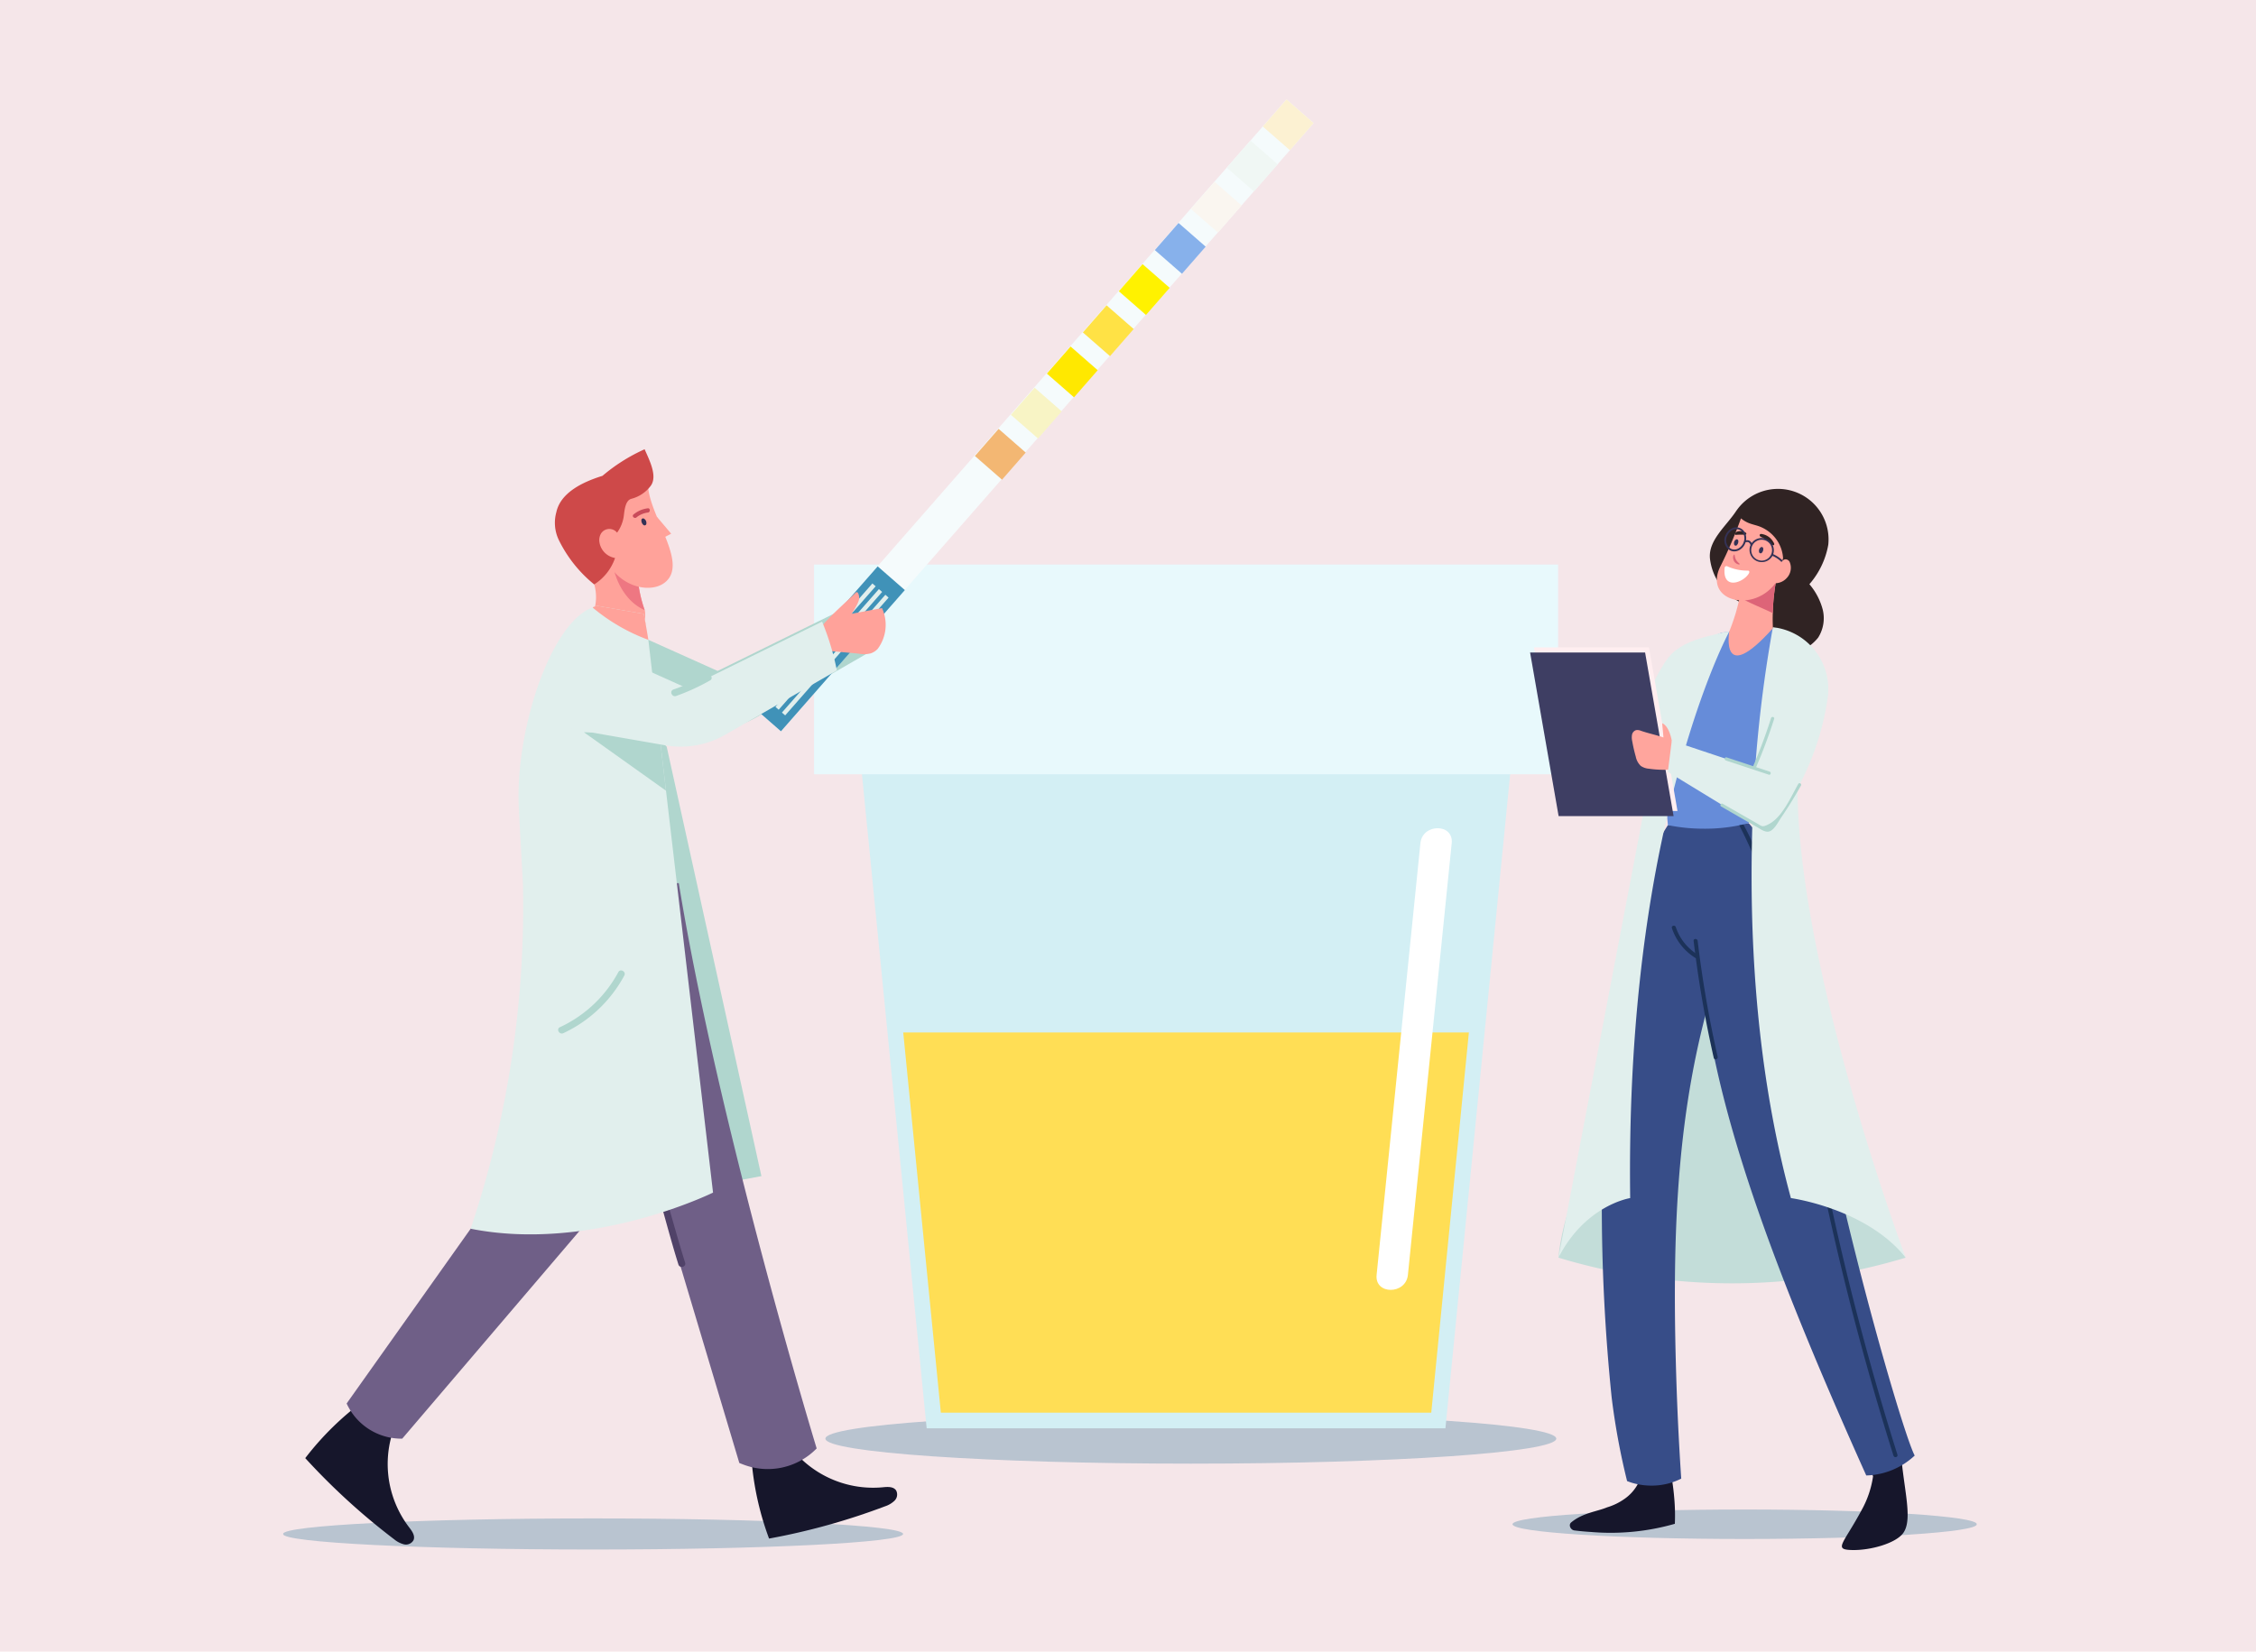 <svg xmlns="http://www.w3.org/2000/svg" xmlns:xlink="http://www.w3.org/1999/xlink" width="295" height="216" viewBox="0 0 295 216">
  <defs>
    <clipPath id="clip-path">
      <rect id="Rectángulo_344840" data-name="Rectángulo 344840" width="221.504" height="189.73" fill="none"/>
    </clipPath>
    <clipPath id="clip-path-3">
      <rect id="Rectángulo_344825" data-name="Rectángulo 344825" width="95.57" height="6.545" fill="none"/>
    </clipPath>
    <clipPath id="clip-path-5">
      <rect id="Rectángulo_344828" data-name="Rectángulo 344828" width="81.088" height="4.063" fill="none"/>
    </clipPath>
    <clipPath id="clip-path-6">
      <rect id="Rectángulo_344838" data-name="Rectángulo 344838" width="60.724" height="3.857" fill="none"/>
    </clipPath>
  </defs>
  <g id="_36" data-name="36" transform="translate(-600 -12831)">
    <rect id="Rectángulo_344767" data-name="Rectángulo 344767" width="295" height="216" transform="translate(600 12831)" fill="#f5e6e9"/>
    <g id="Grupo_986894" data-name="Grupo 986894" transform="translate(637 12844)">
      <g id="Grupo_986893" data-name="Grupo 986893" clip-path="url(#clip-path)">
        <g id="Grupo_986884" data-name="Grupo 986884">
          <g id="Grupo_986883" data-name="Grupo 986883" clip-path="url(#clip-path)">
            <g id="Grupo_986882" data-name="Grupo 986882" transform="translate(70.932 171.88)" opacity="0.5">
              <g id="Grupo_986881" data-name="Grupo 986881">
                <g id="Grupo_986880" data-name="Grupo 986880" clip-path="url(#clip-path-3)">
                  <path id="Trazado_731137" data-name="Trazado 731137" d="M351.756,624.054c0,1.807-21.394,3.272-47.785,3.272s-47.785-1.465-47.785-3.272,21.394-3.272,47.785-3.272,47.785,1.465,47.785,3.272" transform="translate(-256.186 -620.782)" fill="#7da1b7"/>
                </g>
              </g>
            </g>
          </g>
        </g>
        <path id="Trazado_731138" data-name="Trazado 731138" d="M356.022,269.245,346.2,368.5H278.366l-9.82-99.253Z" transform="translate(-194.192 -194.697)" fill="#d3eff4"/>
        <path id="Trazado_731139" data-name="Trazado 731139" d="M366.91,440.737l-4.918,49.725H297.864l-4.918-49.725Z" transform="translate(-211.836 -318.707)" fill="#ffde55"/>
        <rect id="Rectángulo_344827" data-name="Rectángulo 344827" width="97.297" height="27.429" transform="translate(69.444 60.833)" fill="#e8f9fc"/>
        <g id="Grupo_986892" data-name="Grupo 986892">
          <g id="Grupo_986891" data-name="Grupo 986891" clip-path="url(#clip-path)">
            <path id="Trazado_731140" data-name="Trazado 731140" d="M522.2,346.217q-2.509,24.733-5.018,49.466l-.71,7c-.266,2.618,3.828,2.6,4.092,0l5.018-49.466q.355-3.5.71-7c.266-2.618-3.828-2.6-4.092,0" transform="translate(-373.463 -248.943)" fill="#fff"/>
            <g id="Grupo_986887" data-name="Grupo 986887" transform="translate(0 185.592)" opacity="0.5">
              <g id="Grupo_986886" data-name="Grupo 986886">
                <g id="Grupo_986885" data-name="Grupo 986885" clip-path="url(#clip-path-5)">
                  <path id="Trazado_731141" data-name="Trazado 731141" d="M81.088,672.336c0,1.122-18.152,2.032-40.544,2.032S0,673.459,0,672.336,18.152,670.3,40.544,670.3s40.544.91,40.544,2.031" transform="translate(0 -670.305)" fill="#7da1b7"/>
                </g>
              </g>
            </g>
            <path id="Trazado_731142" data-name="Trazado 731142" d="M158.722,297.908l12.385,56.164-21,3.909,5.74-63.076Z" transform="translate(-108.543 -213.253)" fill="#b0d6ce"/>
            <path id="Trazado_731143" data-name="Trazado 731143" d="M146.77,222.285c1.214-.323,4.4,1.714,6.064,2.307.312.107.82-.5.7-.81s.053-1.213-.1-1.676a16.645,16.645,0,0,1-.918-4.4,7.021,7.021,0,0,1,.173-2.122s-4.613-3.158-5.852,3.172a5.986,5.986,0,0,1-.066,3.53" transform="translate(-106.133 -155.323)" fill="#ffa29a"/>
            <path id="Trazado_731144" data-name="Trazado 731144" d="M156.525,222.963s.826,3.669,3.959,5.062l0-.013a16.661,16.661,0,0,1-.918-4.4Z" transform="translate(-113.187 -161.23)" fill="#ee7782"/>
            <path id="Trazado_731145" data-name="Trazado 731145" d="M135.166,187.245a16.076,16.076,0,0,0,5.909,7.282c1.967,2.254,5.225,2.68,6.783,1.225,2.608-2.433-1.6-7.745-2.3-11.8-.022-.116-.034-.241-.047-.371a11.124,11.124,0,0,0-3.824.347,18.6,18.6,0,0,0-6.522,3.323" transform="translate(-97.742 -132.722)" fill="#ffa29a"/>
            <path id="Trazado_731146" data-name="Trazado 731146" d="M136.6,176.168a1.289,1.289,0,0,0-2.1.1,1.7,1.7,0,0,0-.209,1.159,2.483,2.483,0,0,0,2.042,2.045,6.621,6.621,0,0,1-2.73,3.457,17.2,17.2,0,0,1-4.653-5.867,5.19,5.19,0,0,1-.294-3.587c.552-2.533,3.389-3.928,6.029-4.747a23.135,23.135,0,0,1,5.514-3.477c.622,1.43,1.717,3.516.8,4.78a4.591,4.591,0,0,1-2.536,1.7c-.781.209-.893,1.466-.991,2.269a4.811,4.811,0,0,1-.882,2.169" transform="translate(-92.906 -119.495)" fill="#ce4949"/>
            <path id="Trazado_731147" data-name="Trazado 731147" d="M221.206,635.317a38.33,38.33,0,0,0,2.317,10.646A87.185,87.185,0,0,0,238.7,641.74a3.233,3.233,0,0,0,1.237-.738,1.132,1.132,0,0,0,.2-1.334c-.355-.529-1.131-.478-1.764-.411A13.633,13.633,0,0,1,225.633,633a16.371,16.371,0,0,1-4.427,2.313" transform="translate(-159.959 -457.74)" fill="#16162b"/>
            <path id="Trazado_731148" data-name="Trazado 731148" d="M18.324,614.3a38.329,38.329,0,0,0-7.793,7.614,87.177,87.177,0,0,0,11.635,10.622,3.23,3.23,0,0,0,1.282.656,1.132,1.132,0,0,0,1.235-.541c.26-.581-.2-1.212-.588-1.713a13.634,13.634,0,0,1-1.461-14.114,16.363,16.363,0,0,1-4.31-2.524" transform="translate(-7.615 -444.212)" fill="#16162b"/>
            <path id="Trazado_731149" data-name="Trazado 731149" d="M55,372.97l-2.018,35.009L30.076,440.26a7.884,7.884,0,0,0,7.169,4.6h.1l25.961-30.43,6.668-26.67Z" transform="translate(-21.749 -269.703)" fill="#6f5f87"/>
            <path id="Trazado_731150" data-name="Trazado 731150" d="M119.721,370.22c.033.243.067.52.109.813.763,5.466,3.37,18.344,11.536,28.48.478.6.981,1.191,1.5,1.769l13.383,44.77.461.181a8.926,8.926,0,0,0,9.651-2.084s-12.839-42.12-18.028-73.929Z" transform="translate(-86.573 -267.715)" fill="#6f5f87"/>
            <path id="Trazado_731151" data-name="Trazado 731151" d="M126.884,406.581a46.957,46.957,0,0,0,3.649,9.749,46.223,46.223,0,0,0,5.871,9.193,8.442,8.442,0,0,1,1.719,2.6c2.3,5.708,3.732,11.912,5.573,17.788.176.56-.7.8-.877.242-1.843-5.884-3.19-12.257-5.614-17.919-.663-1.549-2-2.7-3.023-4.084a48.527,48.527,0,0,1-4.789-8.1,47.584,47.584,0,0,1-3.387-9.231c-.135-.57.742-.812.877-.242" transform="translate(-91.108 -293.773)" fill="#504268"/>
            <path id="Trazado_731152" data-name="Trazado 731152" d="M150.948,240.819l14.3,6.427,17.676-8.7a34.324,34.324,0,0,1,1.932,6.381l-14.592,8.408a11.684,11.684,0,0,1-7.839,1.387l-12.5-2.18Z" transform="translate(-108.409 -172.497)" fill="#b0d6ce"/>
            <path id="Trazado_731153" data-name="Trazado 731153" d="M120.344,315.974S104.416,323.83,88.65,320.7a132.708,132.708,0,0,0,6.831-45.192l-.516-9.313.018-.006c-.72-9.811,3.886-24.629,9.649-26.776a4.3,4.3,0,0,1,.6-.174l6.039,1.044s.24,1.055.612,3.394l1.439,12.276.87,7.454,2.261,19.292Z" transform="translate(-64.105 -172.999)" fill="#e1efed"/>
            <path id="Trazado_731154" data-name="Trazado 731154" d="M146.365,239.407c.009.03.018.065.027.095a24.56,24.56,0,0,0,7.228,4.171c-.376-2.341-.611-3.4-.611-3.4l-6.044-1.044a4.349,4.349,0,0,0-.6.176" transform="translate(-105.84 -172.993)" fill="#ffa29a"/>
            <path id="Trazado_731155" data-name="Trazado 731155" d="M142.123,298.93l1.61,1.144,9.125,6.5-.869-7.457-7.687-.147Z" transform="translate(-102.773 -216.163)" fill="#b0d6ce"/>
            <path id="Trazado_731156" data-name="Trazado 731156" d="M137.836,411.656a16.629,16.629,0,0,1-7.642,7.206c-.524.246-.067,1.022.454.777a17.429,17.429,0,0,0,7.964-7.529c.276-.509-.5-.964-.777-.454" transform="translate(-93.979 -297.517)" fill="#b0d6ce"/>
            <path id="Trazado_731157" data-name="Trazado 731157" d="M176.611,197.172l1.863,2.208-1.863.974Z" transform="translate(-127.712 -142.58)" fill="#ffa29a"/>
            <path id="Trazado_731158" data-name="Trazado 731158" d="M295.565,3.1,225.9,82.644l-3.55-3.1L292.015,0Z" transform="translate(-160.789 0)" fill="#f5fbfc"/>
            <path id="Trazado_731159" data-name="Trazado 731159" d="M242.108,223.674l-16.2,18.47-3.55-3.1,16.2-18.47Z" transform="translate(-160.789 -159.501)" fill="#4092b8"/>
            <path id="Trazado_731160" data-name="Trazado 731160" d="M229.528,244.049l.424.37,13.527-15.406-.424-.37Z" transform="translate(-165.977 -165.337)" fill="#e1efed"/>
            <path id="Trazado_731161" data-name="Trazado 731161" d="M232.591,246.724l.424.37,13.527-15.406-.424-.37Z" transform="translate(-168.192 -167.272)" fill="#e1efed"/>
            <path id="Trazado_731162" data-name="Trazado 731162" d="M249.179,233.994,235.653,249.4l.424.37L249.6,234.365Z" transform="translate(-170.406 -169.207)" fill="#e1efed"/>
            <rect id="Rectángulo_344829" data-name="Rectángulo 344829" width="4.71" height="4.71" transform="matrix(0.658, -0.753, 0.753, 0.658, 90.481, 46.637)" fill="#f3b773"/>
            <rect id="Rectángulo_344830" data-name="Rectángulo 344830" width="4.71" height="4.71" transform="matrix(0.658, -0.753, 0.753, 0.658, 95.187, 41.251)" fill="#f8f4c5"/>
            <rect id="Rectángulo_344831" data-name="Rectángulo 344831" width="4.71" height="4.71" transform="matrix(0.658, -0.753, 0.753, 0.658, 99.893, 35.865)" fill="#ffe800"/>
            <rect id="Rectángulo_344832" data-name="Rectángulo 344832" width="4.71" height="4.71" transform="matrix(0.658, -0.753, 0.753, 0.658, 104.599, 30.479)" fill="#ffe245"/>
            <rect id="Rectángulo_344833" data-name="Rectángulo 344833" width="4.71" height="4.71" transform="matrix(0.658, -0.753, 0.753, 0.658, 109.305, 25.093)" fill="#fff200"/>
            <rect id="Rectángulo_344834" data-name="Rectángulo 344834" width="4.71" height="4.71" transform="matrix(0.658, -0.753, 0.753, 0.658, 114.011, 19.707)" fill="#87b1eb"/>
            <rect id="Rectángulo_344835" data-name="Rectángulo 344835" width="4.71" height="4.71" transform="matrix(0.658, -0.753, 0.753, 0.658, 118.717, 14.321)" fill="#faf6f0"/>
            <rect id="Rectángulo_344836" data-name="Rectángulo 344836" width="4.71" height="4.71" transform="matrix(0.658, -0.753, 0.753, 0.658, 123.423, 8.935)" fill="#f0f7f4"/>
            <rect id="Rectángulo_344837" data-name="Rectángulo 344837" width="4.71" height="4.71" transform="matrix(0.658, -0.753, 0.753, 0.658, 128.129, 3.549)" fill="#fcf1d2"/>
            <path id="Trazado_731163" data-name="Trazado 731163" d="M260.077,240.215a2.261,2.261,0,0,1-.882.57,3.592,3.592,0,0,1-1.559.048c-.816-.09-4.228-.384-5.049-.48l-.462-2.171c.714-1.451,3.952-4.18,5.067-5.325a.207.207,0,0,1,.342.066c.3.732.108,1.163-.857,2.693q1.988-.378,3.976-.744a5.254,5.254,0,0,1-.576,5.343" transform="translate(-182.317 -168.339)" fill="#ffa29a"/>
            <path id="Trazado_731164" data-name="Trazado 731164" d="M136.448,248.951l14.3,6.427,17.676-8.7a34.326,34.326,0,0,1,1.932,6.381l-14.592,8.408a11.679,11.679,0,0,1-7.838,1.387l-12.5-2.18Z" transform="translate(-97.924 -178.377)" fill="#e1efed"/>
            <path id="Trazado_731165" data-name="Trazado 731165" d="M183.679,273.565a26.254,26.254,0,0,0,4.249-1.921c.5-.284,1.057.438.548.727a27.543,27.543,0,0,1-4.454,2.037c-.55.194-.9-.648-.342-.843" transform="translate(-132.619 -196.385)" fill="#b0d6ce"/>
            <path id="Trazado_731166" data-name="Trazado 731166" d="M167.157,193.144a3.578,3.578,0,0,0-1.856.819c-.251.25.178.6.427.348a2.961,2.961,0,0,1,1.492-.619c.342-.076.284-.623-.063-.547" transform="translate(-119.478 -139.662)" fill="#c94b5a"/>
            <path id="Trazado_731167" data-name="Trazado 731167" d="M169.541,197.9a.238.238,0,0,0-.269.2.783.783,0,0,0,.273.665.239.239,0,0,0,.331-.041.228.228,0,0,0,.047-.15.637.637,0,0,0-.383-.672" transform="translate(-122.402 -143.101)" fill="#343256"/>
            <g id="Grupo_986890" data-name="Grupo 986890" transform="translate(160.78 184.419)" opacity="0.5">
              <g id="Grupo_986889" data-name="Grupo 986889">
                <g id="Grupo_986888" data-name="Grupo 986888" clip-path="url(#clip-path-6)">
                  <path id="Trazado_731168" data-name="Trazado 731168" d="M641.413,668c0,1.065-13.594,1.928-30.362,1.928s-30.362-.863-30.362-1.928,13.594-1.928,30.362-1.928,30.362.863,30.362,1.928" transform="translate(-580.689 -666.07)" fill="#7da1b7"/>
                </g>
              </g>
            </g>
            <path id="Trazado_731169" data-name="Trazado 731169" d="M677.355,186.932a6.612,6.612,0,0,1,12.015,4.46,10.692,10.692,0,0,1-2.468,5.151,8.385,8.385,0,0,1,1.751,3.354,4.735,4.735,0,0,1-.609,3.636,5.825,5.825,0,0,1-4.057,2.161,7.418,7.418,0,0,1-2.976-.1,4.4,4.4,0,0,1-2.459-1.612c-1.02-1.422-.881-3.34-.7-5.08a7.394,7.394,0,0,1-3.953-5.712c-.239-2.4,2.138-4.242,3.454-6.26" transform="translate(-487.301 -133.138)" fill="#302323"/>
            <path id="Trazado_731170" data-name="Trazado 731170" d="M602.389,442.569a78.429,78.429,0,0,0,45.4,0l-24.771-40.03s-19.11,24.231-20.634,40.03" transform="translate(-435.601 -291.085)" fill="#c3ddd9"/>
            <path id="Trazado_731171" data-name="Trazado 731171" d="M740.325,630.009c.017-.122-2.692-7.058-2.685-7.243.03-.8,1.228-.995,2.219.639,1.954,3.22,3.975,1.1,4.042,2.477.261,5.346,1.755,9.638.352,11.542-.977,1.326-4.292,2.27-6.714,2.2s-1.109-.758,1.283-5.211a12.828,12.828,0,0,0,1.5-4.409" transform="translate(-532.399 -449.903)" fill="#16162b"/>
            <path id="Trazado_731172" data-name="Trazado 731172" d="M621.414,640.013a29.071,29.071,0,0,0-1.763-7.9,3.721,3.721,0,0,1-2.35.35,12.406,12.406,0,0,1-.085,4.169,5.622,5.622,0,0,1-2.315,3.5,7.748,7.748,0,0,1-2.247,1.093.473.473,0,0,0-.08.031c-1.355.546-3.142.708-4.634,1.945-.392.325-.085.987.42,1.052.706.09,1.434.155,2.174.2a30.448,30.448,0,0,0,10.958-1.068,25.519,25.519,0,0,0-.077-3.364" transform="translate(-439.486 -457.093)" fill="#16162b"/>
            <path id="Trazado_731173" data-name="Trazado 731173" d="M663.768,424.58a9.634,9.634,0,0,1-6.337,2.609c-11.526-25.651-18.543-44.617-20.937-60.564-4.03,15.244-4.486,30.832-3.858,49.216.146,4.155.356,8.117.6,11.759a8.574,8.574,0,0,1-3.893.916,8.946,8.946,0,0,1-1.926-.209,7.667,7.667,0,0,1-1.261-.387,91.916,91.916,0,0,1-2.02-10.953,245.982,245.982,0,0,1,.071-50.906c1.326-15.085,7.05-23.553,7.281-23.917v-.005l.005-.021,5.971-.136,2.815-.063,1.784-.042a23.387,23.387,0,0,1,4.307,7.162,36.9,36.9,0,0,1,2.244,9.265c1.271,20.855,13.324,62.927,15.15,66.277" transform="translate(-450.394 -247.218)" fill="#374d88"/>
            <path id="Trazado_731174" data-name="Trazado 731174" d="M678.589,228.847a5.964,5.964,0,0,0,3.732,1.119,5.6,5.6,0,0,0,3.462-1.479,26.459,26.459,0,0,1-.255-2.81c-.01-.218-.015-.435-.021-.652V225q-.008-.374,0-.748c0-.143.006-.286.011-.429a26.87,26.87,0,0,1,.228-2.921c.005-.069.016-.133.027-.2.042-.318.09-.636.148-.954a27.643,27.643,0,0,1,.742-3.144c-.562.2-1.124.408-1.675.642a.336.336,0,0,0-.042.021,11.769,11.769,0,0,0-3.345,2c-.08.652-.175,1.294-.3,1.935-.021.106-.043.212-.064.313-.075.377-.159.748-.249,1.119-.005.027-.016.058-.021.085-.069.281-.143.562-.223.838-.058.212-.117.414-.185.62-.005.011-.005.016-.011.027a25.342,25.342,0,0,1-1.961,4.633" transform="translate(-490.703 -156.636)" fill="#ffa59d"/>
            <path id="Trazado_731175" data-name="Trazado 731175" d="M672.047,253.192l-2.7,8.264a19.7,19.7,0,0,1-1.716,3.792,24.85,24.85,0,0,0-3.819,10.153,22.591,22.591,0,0,1-5.994.728,23.332,23.332,0,0,1-4.573-.467h-.007c-.033-.387-.067-.761-.1-1.135a52.1,52.1,0,0,1,.3-12.4c1.368-8.391,5.053-10.828,6.335-11.435.114-.047.22-.094.34-.14a.024.024,0,0,0,.02-.007c.02-.007.047-.02.067-.027h.02v-.007c.014,0,.027-.007.04-.007a8.425,8.425,0,0,1,1.362-.147c1.7-.053,3.164-.487,4.86-.387a.5.5,0,0,1,.1.007,4.57,4.57,0,0,1,.955.18,5.083,5.083,0,0,1,1.5.721c.748.521,1.822,1.315,3.01,2.316" transform="translate(-472.142 -180.747)" fill="#668cd9"/>
            <path id="Trazado_731176" data-name="Trazado 731176" d="M688.255,221.642c-.079.35,2.661,1.4,4.252,2.184a26.89,26.89,0,0,1,.228-2.921c.005-.069.016-.132.026-.2.042-.318.09-.636.148-.954a27.671,27.671,0,0,1,.742-3.144c-.562.2-1.124.408-1.675.642a.321.321,0,0,0-.043.021,14.122,14.122,0,0,0-3.287,2.089c-.085.657-.191,1.309-.323,1.961-.021.106-.042.212-.069.318" transform="translate(-497.692 -156.636)" fill="#dd6478"/>
            <path id="Trazado_731177" data-name="Trazado 731177" d="M685.85,203.093a14.768,14.768,0,0,1-.461,1.488c-.14.408-.287.821-.387,1.242a2.923,2.923,0,0,0-.093.481c-2.911,4.065-9.4,2.457-7.316-2a56.9,56.9,0,0,0,2.75-6.4,3.738,3.738,0,0,0,1.262.7c.113.04.187.06.187.06.267.087.547.154.808.24a4.854,4.854,0,0,1,2.3,1.655,4.709,4.709,0,0,1,.948,2.53" transform="translate(-489.69 -143.11)" fill="#ffa59d"/>
            <path id="Trazado_731178" data-name="Trazado 731178" d="M685.724,216.285c0,.04-.112.057-.255,0a.9.9,0,0,1-.476-.395.028.028,0,0,0-.008-.014.912.912,0,0,1-.119-.408.634.634,0,0,1,.085-.392c.028-.038.049-.05.072-.04a.05.05,0,0,1,.027.021,2.255,2.255,0,0,1,.069.3,1.443,1.443,0,0,0,.122.326.2.2,0,0,0,.02.039,1.455,1.455,0,0,0,.325.387c.089.081.15.133.137.174" transform="translate(-495.242 -155.499)" fill="#dd6478"/>
            <path id="Trazado_731179" data-name="Trazado 731179" d="M666.744,396.843A147.707,147.707,0,0,0,669.359,412c.075.333-.436.474-.511.141a149.2,149.2,0,0,1-2.633-15.3c-.04-.338.49-.335.53,0" transform="translate(-481.753 -286.783)" fill="#1c3259"/>
            <path id="Trazado_731180" data-name="Trazado 731180" d="M656.429,390.49a6.719,6.719,0,0,0,2.8,3.561c.287.182.021.641-.268.458a7.3,7.3,0,0,1-3.039-3.878c-.109-.324.4-.463.511-.141" transform="translate(-474.299 -282.24)" fill="#1c3259"/>
            <path id="Trazado_731181" data-name="Trazado 731181" d="M616.6,275.578c-2.784,11.956-5.113,28.5-4.833,49.913,0,0-5.848.894-9.379,7.79l14.8-77.456a16.85,16.85,0,0,1,6.408-4.232c.02-.007.113-.04.127-.04a4.56,4.56,0,0,1,1-.147s-4.3,7.8-8.12,24.172" transform="translate(-435.601 -181.798)" fill="#e1efed"/>
            <path id="Trazado_731182" data-name="Trazado 731182" d="M707.942,425.051q-5.3-16.836-8.989-34.115-1.809-8.507-3.213-17.089c-.856-5.224-1.539-10.482-2.614-15.668a56.026,56.026,0,0,0-5.355-15.576q.272-.05.544-.114c4.714,8.737,5.983,18.767,7.5,28.465q2.739,17.545,7.155,34.777,2.486,9.664,5.486,19.18c.1.325-.409.464-.51.139" transform="translate(-497.343 -247.662)" fill="#1c3259"/>
            <path id="Trazado_731183" data-name="Trazado 731183" d="M713.744,331.79c-5.14-6.449-15.006-7.784-15.006-7.784-3.959-14.573-5.14-29.479-5.14-42.1q0-2.123.04-4.159a174.439,174.439,0,0,1,2.744-28.392c6.2,4.252,3.638,14.507,3.638,14.507-.8,5.547-.38,12.476.714,19.766.347,2.3.761,4.646,1.222,6.989,3.979,20.207,11.635,40.74,11.789,41.175" transform="translate(-501.556 -180.313)" fill="#e1efed"/>
            <path id="Trazado_731184" data-name="Trazado 731184" d="M683.839,221.042a6.239,6.239,0,0,1-2.665-.557.242.242,0,0,0-.361.172c-.328,3.031,2.494,1.932,3.173.741.1-.172.058-.36-.146-.356" transform="translate(-492.293 -159.414)" fill="#fff"/>
            <path id="Trazado_731185" data-name="Trazado 731185" d="M682.83,248.946s-1.219,7.272,5.672-.4c0,0-1.994-1.449-5.672.4" transform="translate(-493.71 -179.338)" fill="#ffa59d"/>
            <path id="Trazado_731186" data-name="Trazado 731186" d="M648.637,252.081c-2.241.563-4.277.957-6.072,2.412-2.112,1.712-4.546,8.3-5.549,10.832,2,.719,3.756,1.622,5.758,2.341.845-4.2,3.581-11.955,5.863-15.585" transform="translate(-460.642 -182.286)" fill="#e1efed"/>
            <path id="Trazado_731187" data-name="Trazado 731187" d="M594.563,280.257H609.6l-3.728-21.4H590.834Z" transform="translate(-427.246 -187.187)" fill="#ffeef0"/>
            <path id="Trazado_731188" data-name="Trazado 731188" d="M592.73,282.671h15.036l-3.728-21.4H589Z" transform="translate(-425.921 -188.933)" fill="#3e3e63"/>
            <path id="Trazado_731189" data-name="Trazado 731189" d="M642.246,296.962s-.3-1.892-1.253-2.286l.165,1.859c-1.039-.353-1.89-.512-2.929-.865a1.174,1.174,0,0,0-.662-.089.786.786,0,0,0-.521.609,2.146,2.146,0,0,0,.03.837,19.932,19.932,0,0,0,.464,2.022,2.252,2.252,0,0,0,.663,1.215,2.193,2.193,0,0,0,1.056.36,13.989,13.989,0,0,0,4.063-.014c-.412-1.171-.664-2.475-1.076-3.646" transform="translate(-460.641 -213.087)" fill="#ffa59d"/>
            <path id="Trazado_731190" data-name="Trazado 731190" d="M674.936,258.685a35.353,35.353,0,0,1-5.319,14.076c-1.326,2.046-1.848,3.9-3.377,2.932l-.033-.017-12.16-7.421.361-2.832.154-1.238,10.754,3.592c2.338-5.545,3.609-8.73,3.064-14.72.6.071,1.111.126,1.573.176l-2.167-3.883c.2.022.391.05.583.077a8.139,8.139,0,0,1,6.568,9.257" transform="translate(-472.957 -180.311)" fill="#e1efed"/>
            <path id="Trazado_731191" data-name="Trazado 731191" d="M681.058,297.4l3.629,1.2a.221.221,0,0,0,.057.019l1.933.641c.253.084.361-.315.11-.4l-1.764-.585c.885-2.063,1.675-4.172,2.354-6.312.081-.254-.318-.362-.4-.11-.677,2.132-1.461,4.237-2.346,6.292L681.168,297c-.252-.084-.361.315-.11.4" transform="translate(-492.386 -210.943)" fill="#b0d6ce"/>
            <path id="Trazado_731192" data-name="Trazado 731192" d="M689.056,323.1c-.951,1.684-2.075,4.3-3.792,5.222-.951.509-.934.314-1.762-.16l-1.327-.76-2.986-1.71a.206.206,0,0,0-.209.356c1.548.887,3.09,1.786,4.645,2.661.412.231,1.044.736,1.589.612.69-.156,1.252-1.307,1.579-1.784.939-1.369,1.8-2.783,2.619-4.229a.206.206,0,0,0-.356-.208" transform="translate(-490.914 -233.566)" fill="#b0d6ce"/>
            <path id="Trazado_731193" data-name="Trazado 731193" d="M699.219,206.339a2.094,2.094,0,0,0-1.6-1.084c-.217-.013-.293.252-.043.387a4.61,4.61,0,0,1,1.422.987c.226.229.474.045.221-.29" transform="translate(-504.32 -148.424)" fill="#302323"/>
            <path id="Trazado_731194" data-name="Trazado 731194" d="M686.022,203.986a1.462,1.462,0,0,1,1.009.089c.2.073.271.319-.013.329a8.855,8.855,0,0,0-1.129.008c-.268.048-.259-.277.134-.425" transform="translate(-495.849 -147.465)" fill="#302323"/>
            <path id="Trazado_731195" data-name="Trazado 731195" d="M697.383,211.42a.212.212,0,0,1,.254.157.7.7,0,0,1-.195.611.214.214,0,0,1-.3-.012.206.206,0,0,1-.053-.13.57.57,0,0,1,.293-.626" transform="translate(-504.074 -152.876)" fill="#343256"/>
            <path id="Trazado_731196" data-name="Trazado 731196" d="M685.6,207.795a.212.212,0,0,1,.254.157.7.7,0,0,1-.195.612.214.214,0,0,1-.3-.013.2.2,0,0,1-.053-.13.569.569,0,0,1,.293-.626" transform="translate(-495.553 -150.255)" fill="#343256"/>
            <path id="Trazado_731197" data-name="Trazado 731197" d="M687.159,205.656a1.6,1.6,0,0,0-2.816-1.443.666.666,0,0,0-.318-.329.686.686,0,0,0-.419-.036,1.663,1.663,0,0,0-.056-.789,1.267,1.267,0,0,0-1.828-.754,1.72,1.72,0,0,0-.8.886,1.508,1.508,0,0,0,.675,2.008,1.245,1.245,0,0,0,.326.085,1.349,1.349,0,0,0,.769-.147,1.72,1.72,0,0,0,.8-.886c.019-.046.036-.093.051-.14a.522.522,0,0,1,.386-.011.545.545,0,0,1,.262.376,1.6,1.6,0,0,0,2.872,1.4c.356.157,1.584.771,1.607,1.786l.237-.006c-.027-1.164-1.353-1.826-1.749-2m-3.885-1.5a1.482,1.482,0,0,1-.688.765,1.062,1.062,0,0,1-.9.054,1.272,1.272,0,0,1-.546-1.7,1.484,1.484,0,0,1,.688-.765,1.113,1.113,0,0,1,.635-.122.98.98,0,0,1,.263.068,1.064,1.064,0,0,1,.6.671,1.483,1.483,0,0,1-.052,1.027m2.215,2.33A1.362,1.362,0,1,1,687,205.3a1.363,1.363,0,0,1-1.511,1.194" transform="translate(-492.292 -146.179)" fill="#343256"/>
            <path id="Trazado_731198" data-name="Trazado 731198" d="M703.929,217.861c.129-.274.331-.576.622-.628a.612.612,0,0,1,.624.414,1.937,1.937,0,0,1-.43,2.054,2.039,2.039,0,0,1-2.058.58c.367-.8.867-1.622,1.242-2.42" transform="translate(-508.129 -157.081)" fill="#ffa59d"/>
          </g>
        </g>
      </g>
    </g>
  </g>
</svg>
